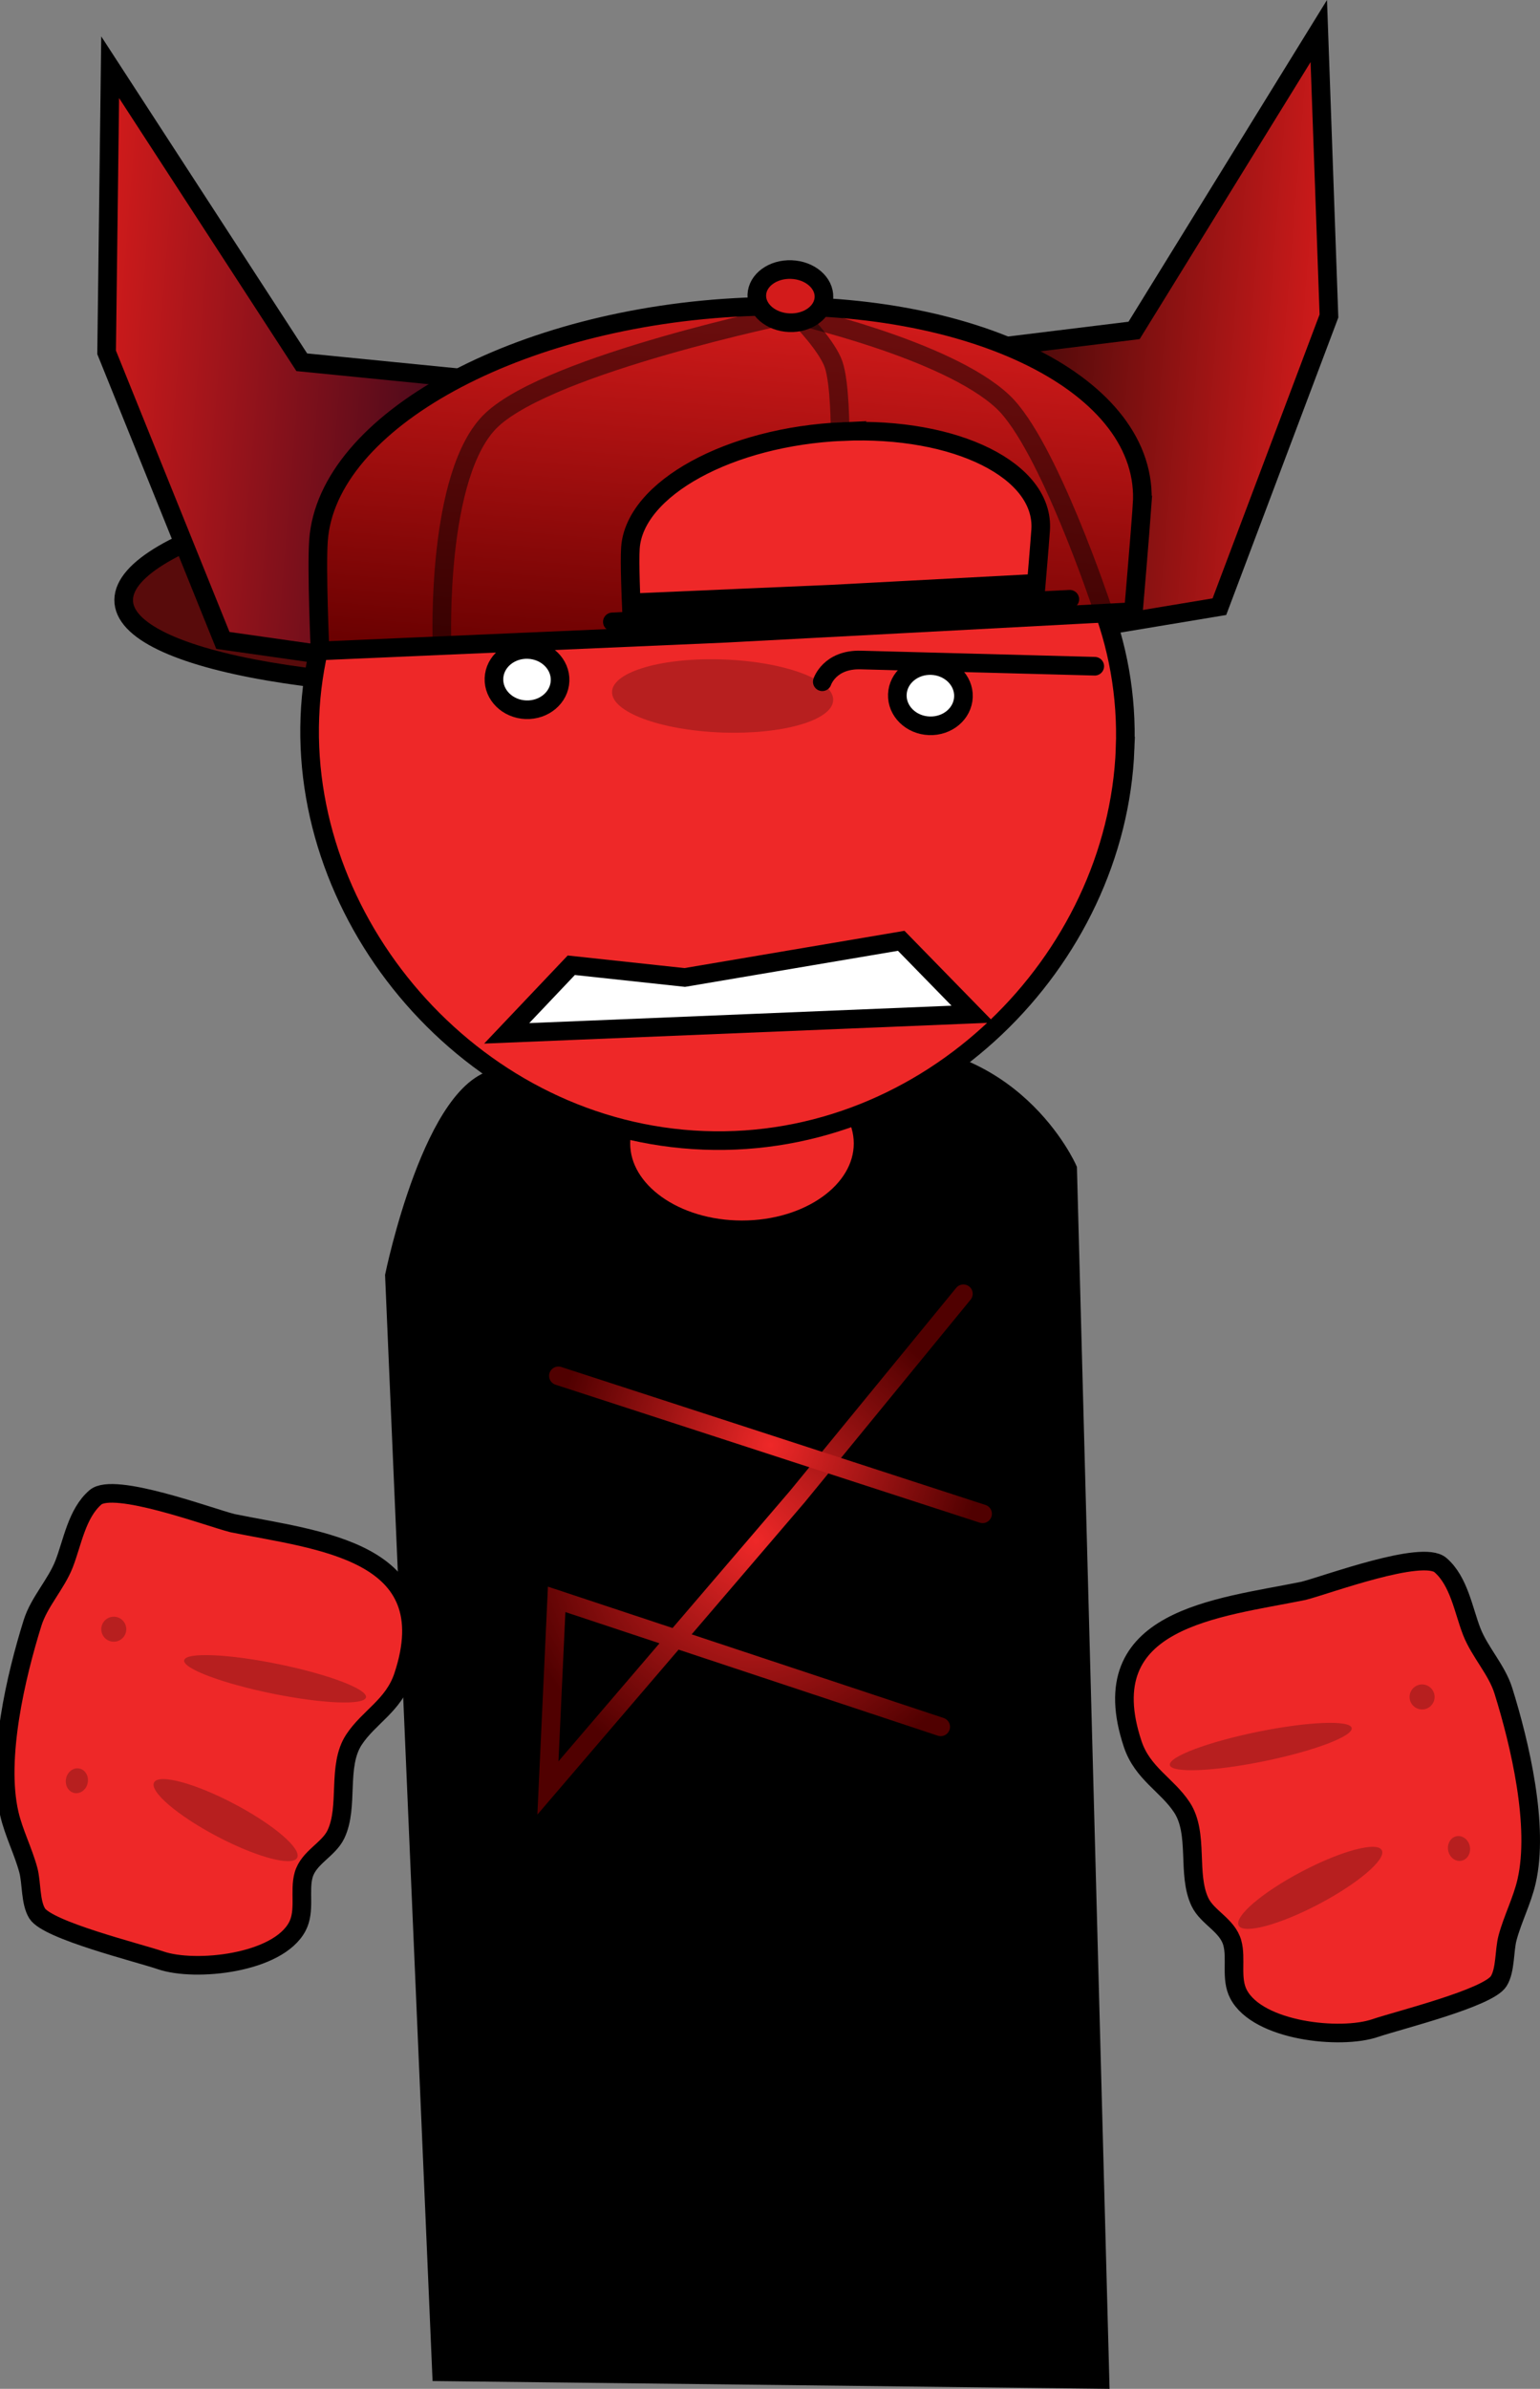 <svg version="1.1" xmlns="http://www.w3.org/2000/svg" xmlns:xlink="http://www.w3.org/1999/xlink" width="206.796" height="320.675" viewBox="0,0,206.796,320.675"><rect x="0" y="0" width="206.796" height="320.675" fill="#808080" stroke="none"/><defs><linearGradient x1="337.806" y1="60.338" x2="399.457" y2="65.327" gradientUnits="userSpaceOnUse" id="color-1"><stop offset="0" stop-color="#000000"/><stop offset="1" stop-color="#d31b1b"/></linearGradient><linearGradient x1="232.953" y1="67.05" x2="298.251" y2="72.334" gradientUnits="userSpaceOnUse" id="color-2"><stop offset="0" stop-color="#d31b1b"/><stop offset="1" stop-color="#16031b"/></linearGradient><linearGradient x1="321.727" y1="60.347" x2="317.578" y2="111.615" gradientUnits="userSpaceOnUse" id="color-3"><stop offset="0" stop-color="#d31b1b"/><stop offset="1" stop-color="#670000"/></linearGradient><radialGradient cx="322.715" cy="226.767" r="33.169" gradientUnits="userSpaceOnUse" id="color-4"><stop offset="0" stop-color="#ee2828"/><stop offset="1" stop-color="#500000"/></radialGradient><radialGradient cx="324.708" cy="213.875" r="28.481" gradientUnits="userSpaceOnUse" id="color-5"><stop offset="0" stop-color="#ee2828"/><stop offset="1" stop-color="#500000"/></radialGradient></defs><g transform="translate(-221.243,-19.921)"><g stroke-miterlimit="10"><path d="M280.527,338.315l-6.321,-147.153c0,0 5.319,-25.867 14.309,-26.539c8.928,-0.667 30.103,-1.853 48.588,-3.234c20.049,-1.499 27.507,15.454 27.507,15.454l4.344,162.49z" fill="#000000" stroke="#000000" stroke-width="2.5" stroke-linecap="butt"/><path d="M337.14,173.42c0,6.403 -7.281,11.594 -16.262,11.594c-8.981,0 -16.262,-5.191 -16.262,-11.594c0,-6.403 7.281,-11.594 16.262,-11.594c8.981,0 16.262,5.191 16.262,11.594z" fill="#ee2828" stroke="#000000" stroke-width="2.5" stroke-linecap="butt"/><path d="M371.377,93.174c-0.091,8.33 -30.056,16.71 -66.928,18.717c-36.872,2.007 -66.689,-3.119 -66.598,-11.449c0.091,-8.33 30.056,-16.71 66.928,-18.717c36.872,-2.007 66.689,3.119 66.598,11.449z" fill="#580b0b" stroke="#000000" stroke-width="2.5" stroke-linecap="butt"/><path d="M337.126,68.745l36.405,-4.468l24.803,-40.19l1.364,38.256l-14.711,39.02l-15.954,2.651l-1.91,-12.943l-11.752,-14.837z" fill="url(#color-1)" stroke="#000000" stroke-width="2.5" stroke-linecap="round"/><path d="M280.197,80.084l-11.405,15.105l-1.609,12.983l-16.011,-2.28l-15.612,-38.668l0.476,-38.277l25.73,39.603l36.498,3.622z" fill="url(#color-2)" stroke="#000000" stroke-width="2.5" stroke-linecap="round"/><path d="M372.326,120.429c-1.095,28.533 -26.347,53.733 -56.577,52.573c-30.23,-1.161 -53.992,-28.243 -52.897,-56.776c1.095,-28.533 26.49,-50.723 56.72,-49.562c30.23,1.161 53.849,25.232 52.753,53.765z" fill="#ee2828" stroke="#000000" stroke-width="2.5" stroke-linecap="butt"/><path d="M333.126,113.921c-0.104,2.707 -6.836,4.646 -15.036,4.331c-8.2,-0.315 -14.763,-2.764 -14.66,-5.471c0.104,-2.707 6.836,-4.646 15.036,-4.331c8.2,0.315 14.763,2.764 14.66,5.471z" fill-opacity="0.231" fill="#000000" stroke="none" stroke-width="0" stroke-linecap="butt"/><path d="M296.45,111.323c-0.086,2.233 -2.142,3.967 -4.593,3.873c-2.451,-0.094 -4.369,-1.981 -4.283,-4.214c0.086,-2.233 2.142,-3.967 4.593,-3.873c2.451,0.094 4.369,1.981 4.283,4.214z" fill="#ffffff" stroke="#000000" stroke-width="2.5" stroke-linecap="butt"/><path d="M350.617,113.48c-0.086,2.233 -2.142,3.967 -4.593,3.873c-2.451,-0.094 -4.369,-1.981 -4.283,-4.214c0.086,-2.233 2.142,-3.967 4.593,-3.873c2.451,0.094 4.369,1.981 4.283,4.214z" fill="#ffffff" stroke="#000000" stroke-width="2.5" stroke-linecap="butt"/><path d="M374.608,87.708c-0.283,4.035 -1.162,14.317 -1.162,14.317l-54.728,2.904l-54.5,2.368c0,0 -0.483,-10.865 -0.208,-14.798c1.122,-16.007 26.79,-30.055 57.33,-31.378c30.54,-1.323 54.389,10.58 53.266,26.587zM334.452,77.847c-15.211,0.659 -27.996,7.656 -28.555,15.629c-0.137,1.959 0.103,7.37 0.103,7.37l27.145,-1.179l27.258,-1.446c0,0 0.438,-5.121 0.579,-7.131c0.559,-7.973 -11.319,-13.901 -26.531,-13.242z" fill="url(#color-3)" stroke="#000000" stroke-width="2.5" stroke-linecap="butt"/><path d="M303.471,103.402l61.431,-3.037" fill="none" stroke="#000000" stroke-width="2.5" stroke-linecap="round"/><path d="M328.899,62.848c0,0 3.444,3.571 4.278,5.987c0.88,2.548 0.872,8.926 0.872,8.926" fill="none" stroke-opacity="0.482" stroke="#000000" stroke-width="2.5" stroke-linecap="round"/><path d="M280.594,106.191c0,0 -0.853,-22.813 6.679,-29.901c8.055,-7.58 40.187,-14.201 40.187,-14.201c0,0 20.911,4.667 28.459,11.767c6.003,5.646 13.264,27.479 13.264,27.479" fill="none" stroke-opacity="0.482" stroke="#000000" stroke-width="2.5" stroke-linecap="round"/><path d="M331.884,59.848c-0.076,1.971 -2.155,3.491 -4.644,3.395c-2.489,-0.096 -4.446,-1.771 -4.37,-3.741c0.076,-1.971 2.155,-3.491 4.644,-3.395c2.489,0.096 4.446,1.771 4.37,3.741z" fill="#d31b1b" stroke="#000000" stroke-width="2.5" stroke-linecap="butt"/><path d="M331.659,111.441c0,0 0.973,-3.033 5.175,-2.921c7.513,0.2 31.417,0.836 31.417,0.836" fill="none" stroke="#000000" stroke-width="2.5" stroke-linecap="round"/><path d="M347.563,251.732l-51.571,-17.112l-1.172,25.316l33.521,-39.147l22.269,-27.192" fill="none" stroke="url(#color-4)" stroke-width="2.5" stroke-linecap="round"/><path d="M296.227,204.615l56.962,18.519" fill="none" stroke="url(#color-5)" stroke-width="2.5" stroke-linecap="round"/><g><path d="M252.488,224.392c11.452,2.336 28.535,3.636 22.897,20.556c-1.315,3.946 -4.617,5.475 -6.61,8.504c-2.329,3.539 -0.63,8.98 -2.431,12.722c-0.995,2.068 -3.66,3.085 -4.328,5.445c-0.608,2.15 0.263,4.797 -0.842,6.908c-2.603,4.971 -13.695,6.142 -18.353,4.552c-3.048,-1.04 -15.17,-4.021 -16.589,-6.301c-0.932,-1.496 -0.724,-4.11 -1.189,-5.829c-0.692,-2.554 -1.959,-4.995 -2.548,-7.553c-1.715,-7.452 0.893,-18.484 3.115,-25.604c0.88,-2.821 3.17,-5.183 4.242,-7.927c1.117,-2.86 1.704,-6.781 4.205,-8.937c2.457,-2.118 15.229,2.649 18.355,3.446z" fill="#ee2828" stroke="#000000" stroke-width="2.5" stroke-linecap="round"/><path d="M258.587,243.304c6.742,1.375 12.027,3.377 11.804,4.469c-0.223,1.093 -5.869,0.864 -12.611,-0.512c-6.742,-1.375 -12.027,-3.377 -11.804,-4.469c0.223,-1.093 5.869,-0.864 12.611,0.512z" fill-opacity="0.231" fill="#000000" stroke="none" stroke-width="0" stroke-linecap="butt"/><path d="M252.688,262.071c5.306,2.792 9.094,6.033 8.459,7.239c-0.635,1.206 -5.451,-0.08 -10.757,-2.872c-5.306,-2.792 -9.094,-6.033 -8.459,-7.239c0.635,-1.206 5.451,0.08 10.757,2.872z" fill-opacity="0.231" fill="#000000" stroke="none" stroke-width="0" stroke-linecap="butt"/><path d="M236.856,236.983c0.908,0.185 1.494,1.071 1.309,1.979c-0.185,0.908 -1.071,1.494 -1.979,1.309c-0.908,-0.185 -1.494,-1.071 -1.309,-1.979c0.185,-0.908 1.071,-1.494 1.979,-1.309z" fill-opacity="0.231" fill="#000000" stroke="none" stroke-width="0" stroke-linecap="butt"/><path d="M231.9,257.326c0.801,0.163 1.3,1.032 1.115,1.94c-0.185,0.908 -0.985,1.511 -1.786,1.348c-0.801,-0.163 -1.3,-1.032 -1.115,-1.94c0.185,-0.908 0.985,-1.511 1.786,-1.348z" fill-opacity="0.231" fill="#000000" stroke="none" stroke-width="0" stroke-linecap="butt"/></g><g><path d="M396.317,233.465c3.126,-0.796 15.898,-5.564 18.355,-3.446c2.501,2.156 3.088,6.077 4.205,8.937c1.071,2.744 3.361,5.106 4.242,7.927c2.222,7.121 4.83,18.152 3.115,25.604c-0.589,2.558 -1.856,4.999 -2.548,7.553c-0.466,1.719 -0.257,4.332 -1.189,5.829c-1.42,2.28 -13.541,5.261 -16.589,6.301c-4.657,1.59 -15.75,0.419 -18.353,-4.552c-1.105,-2.111 -0.234,-4.758 -0.842,-6.908c-0.668,-2.36 -3.333,-3.377 -4.328,-5.445c-1.801,-3.741 -0.103,-9.183 -2.431,-12.722c-1.993,-3.029 -5.295,-4.558 -6.61,-8.504c-5.639,-16.921 11.444,-18.22 22.897,-20.556z" fill="#ee2828" stroke="#000000" stroke-width="2.5" stroke-linecap="round"/><path d="M402.751,251.885c0.223,1.093 -5.062,3.094 -11.804,4.469c-6.742,1.375 -12.388,1.605 -12.611,0.512c-0.223,-1.093 5.062,-3.094 11.804,-4.469c6.742,-1.375 12.388,-1.605 12.611,-0.512z" fill-opacity="0.231" fill="#000000" stroke="none" stroke-width="0" stroke-linecap="butt"/><path d="M406.796,268.292c0.635,1.206 -3.153,4.447 -8.459,7.239c-5.306,2.792 -10.122,4.078 -10.757,2.872c-0.635,-1.206 3.153,-4.447 8.459,-7.239c5.306,-2.792 10.122,-4.078 10.757,-2.872z" fill-opacity="0.231" fill="#000000" stroke="none" stroke-width="0" stroke-linecap="butt"/><path d="M413.85,247.384c0.185,0.908 -0.401,1.794 -1.309,1.979c-0.908,0.185 -1.794,-0.401 -1.979,-1.309c-0.185,-0.908 0.401,-1.794 1.309,-1.979c0.908,-0.185 1.794,0.401 1.979,1.309z" fill-opacity="0.231" fill="#000000" stroke="none" stroke-width="0" stroke-linecap="butt"/><path d="M418.613,267.767c0.185,0.908 -0.314,1.776 -1.115,1.94c-0.801,0.163 -1.601,-0.44 -1.786,-1.348c-0.185,-0.908 0.314,-1.776 1.115,-1.94c0.801,-0.163 1.601,0.44 1.786,1.348z" fill-opacity="0.231" fill="#000000" stroke="none" stroke-width="0" stroke-linecap="butt"/></g><path d="M289.283,158.638l8.673,-9.142l15.237,1.641l29.067,-4.923l9.611,9.845z" fill="#ffffff" stroke="#000000" stroke-width="2.5" stroke-linecap="round"/></g></g></svg>